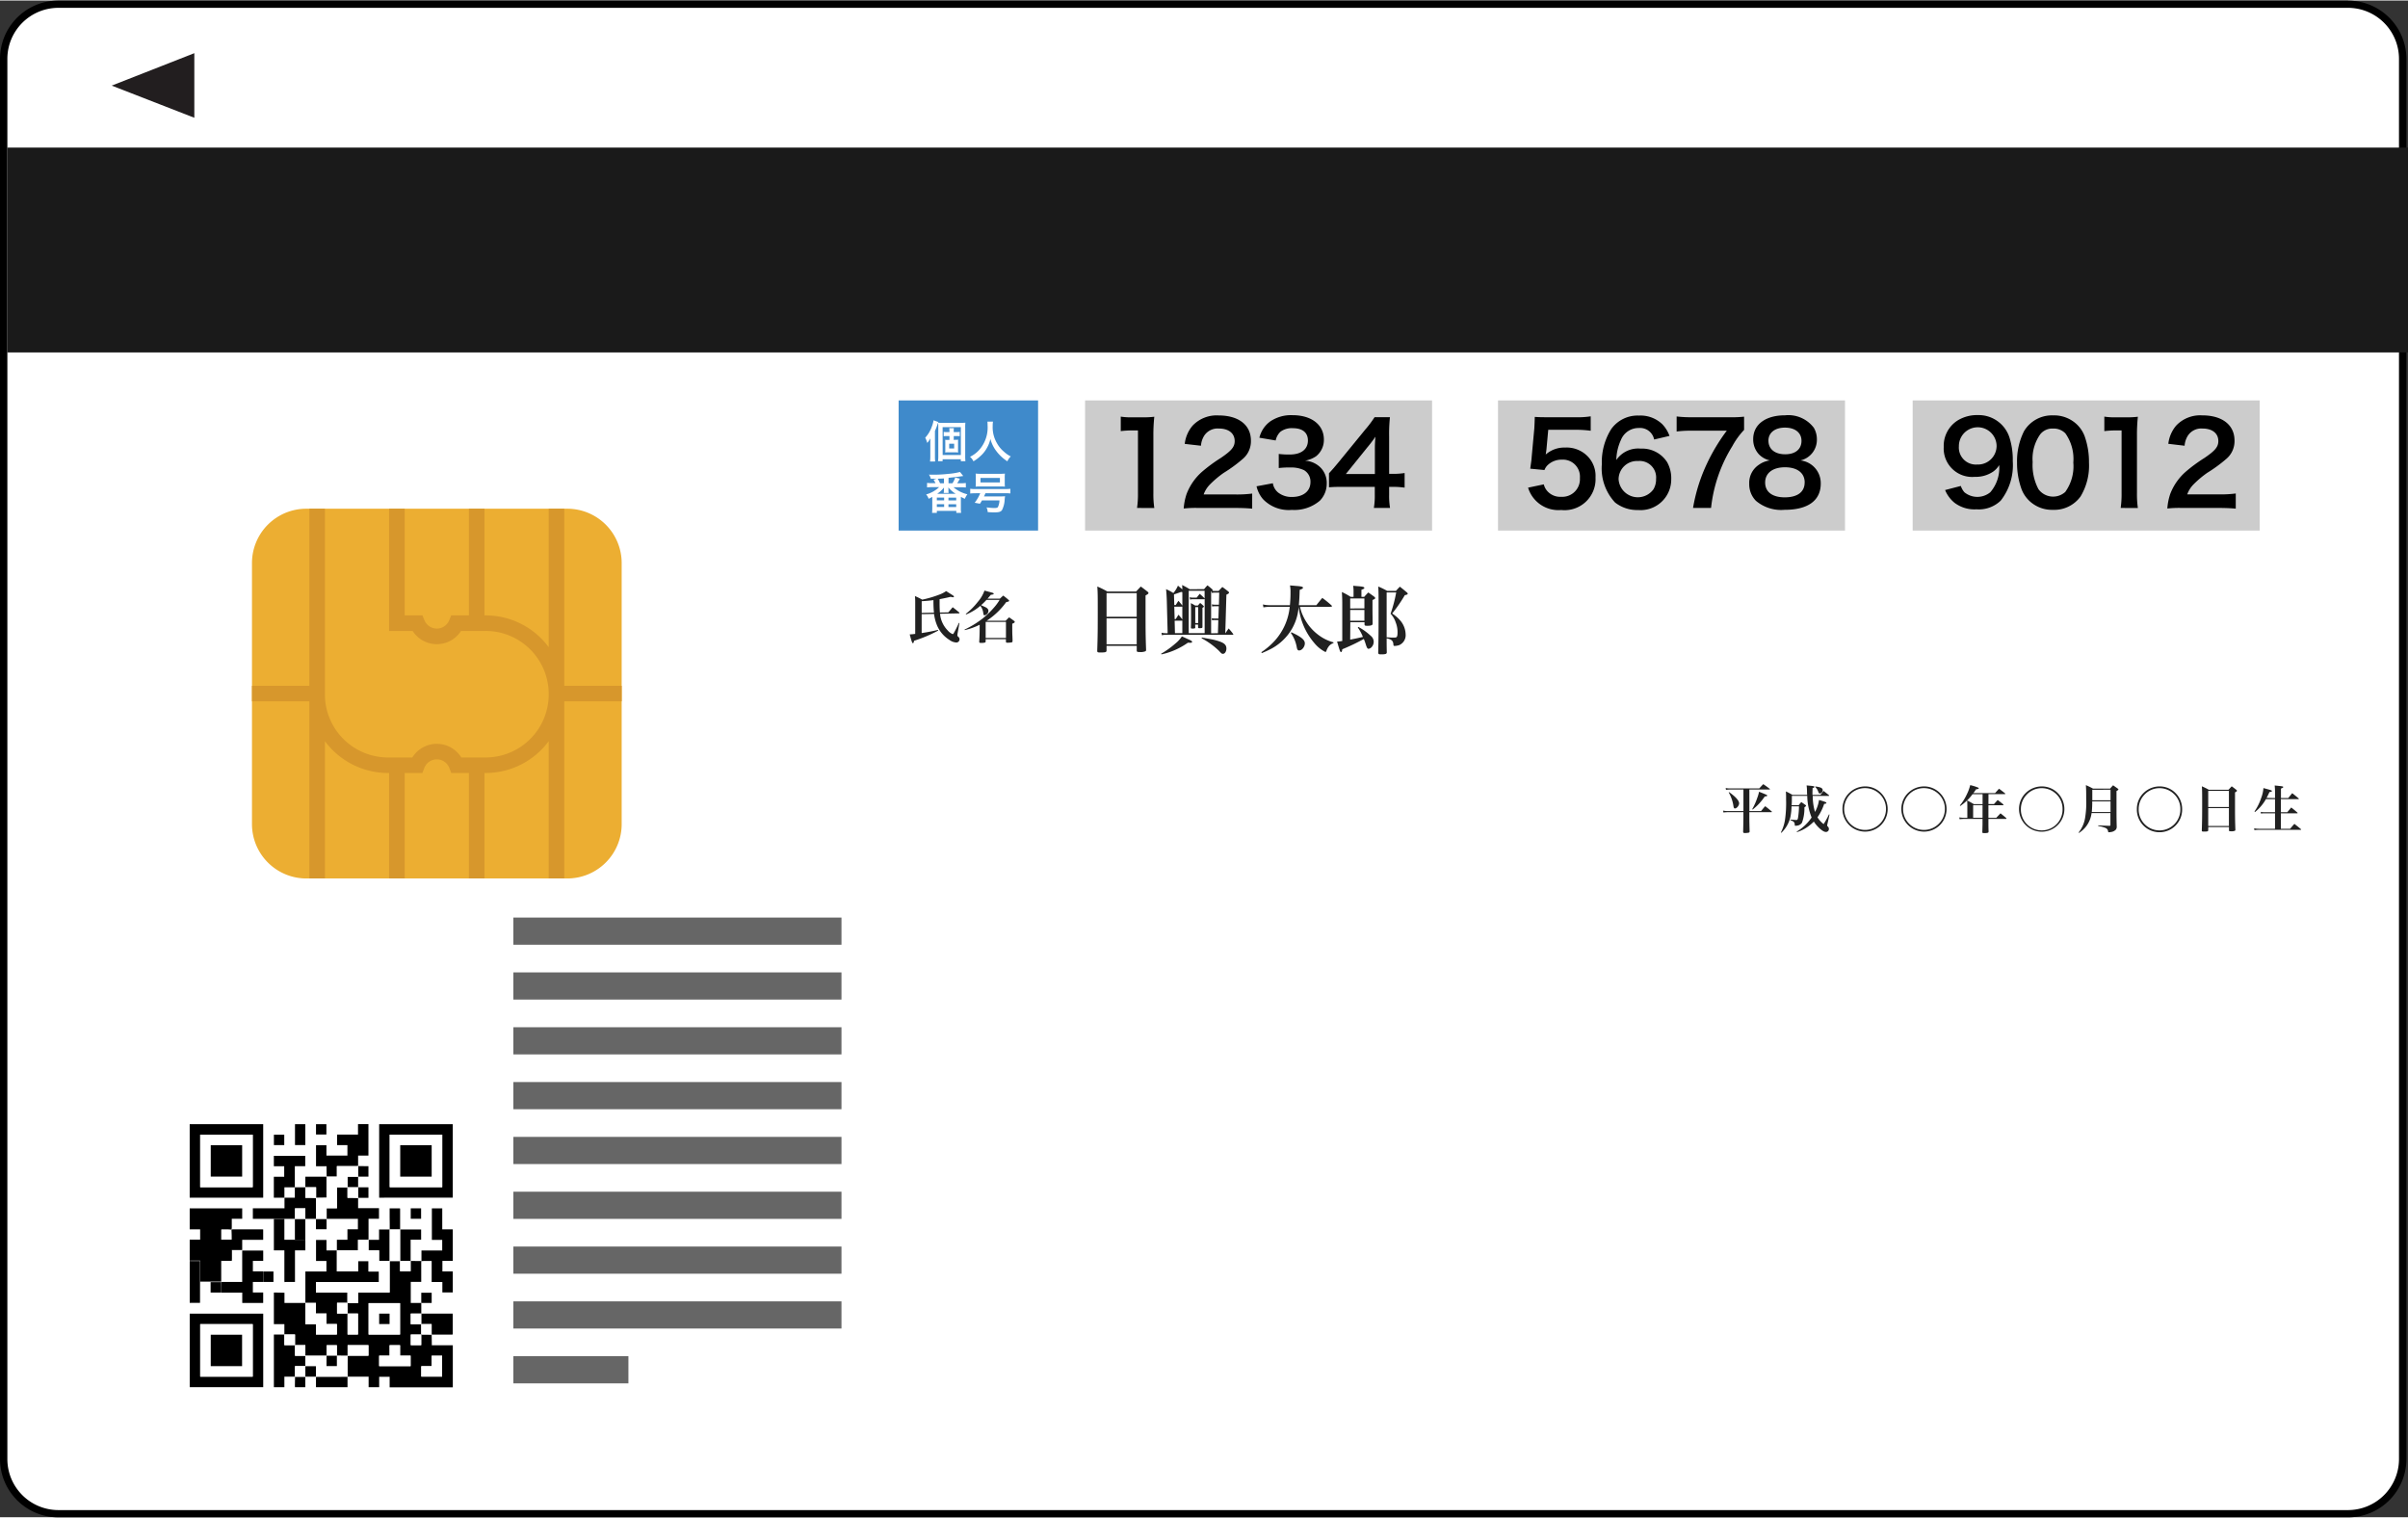 <svg xmlns="http://www.w3.org/2000/svg" width="165" height="104" viewBox="0 0 165.118 104"><rect x="0" y="0" width="165.118" height="104" fill="#333333" stroke="none"/><defs><style>.cls-1{fill:#fff;}.cls-2{fill:#221e1f;}.cls-3{fill:#1a1a1a;}.cls-4{fill:#ecae32;}.cls-5{fill:#d7972c;}.cls-6{fill:#ccc;}.cls-7{fill:#3f8acb;}.cls-8{fill:#212121;}.cls-9{fill:#666;}</style></defs><title>17</title><g id="レイヤー_2" data-name="レイヤー 2"><g id="レイヤー_1-2" data-name="レイヤー 1"><rect class="cls-1" x="0.25" y="0.25" width="164.5" height="103.5" rx="3.746" ry="3.746"/><path d="M161.005.5A3.5,3.5,0,0,1,164.5,4v96.01a3.5,3.5,0,0,1-3.5,3.5H4a3.5,3.5,0,0,1-3.495-3.5V4A3.5,3.5,0,0,1,4,.5h157.01m0-.5H4A4.007,4.007,0,0,0,0,4v96.01a4.007,4.007,0,0,0,4,4h157.01a4.007,4.007,0,0,0,4-4V4a4.007,4.007,0,0,0-4-3.995Z"/><polygon class="cls-2" points="7.66 5.833 13.325 8.038 13.325 3.609 7.66 5.833"/><rect class="cls-3" x="0.5" y="10.083" width="164.618" height="14.046"/><path class="cls-4" d="M21,34.846H38.9a3.729,3.729,0,0,1,3.729,3.729V56.469A3.729,3.729,0,0,1,38.9,60.2H21.007a3.729,3.729,0,0,1-3.729-3.729v-17.9A3.726,3.726,0,0,1,21,34.846Z"/><path class="cls-5" d="M42.629,48.056V46.988H38.692V34.846H37.624v9.492a5.388,5.388,0,0,0-4.33-2.178h-.073V34.846H32.153V42.16H30.94l-.136.332a.924.924,0,0,1-.334.412.9.9,0,0,1-.517.16.913.913,0,0,1-.518-.16.934.934,0,0,1-.333-.412l-.135-.332H27.749V34.846H26.682v8.38h1.611a1.972,1.972,0,0,0,3.321,0h1.68a4.33,4.33,0,0,1,4.33,4.189v.3a4.326,4.326,0,0,1-4.33,4.187H31.632a1.977,1.977,0,0,0-2.817-.574,1.934,1.934,0,0,0-.54.574H26.612a4.326,4.326,0,0,1-4.332-4.238V34.846H21.212V46.988H17.278v1.068h3.934V60.2H22.28V50.785a5.39,5.39,0,0,0,4.332,2.183h.07V60.2h1.067V52.968h1.215l.131-.344a.943.943,0,0,1,.331-.426.918.918,0,0,1,.527-.165.907.907,0,0,1,.525.165.921.921,0,0,1,.333.426l.132.344h1.21V60.2h1.068V52.968h.073a5.388,5.388,0,0,0,4.33-2.179V60.2h1.068V48.056Z"/><path class="cls-1" d="M34,98.04H10.114V74.155H34ZM24.557,80.647h.708v-.718h-.124l-.585-.008v-.714h.708V77.049h-.715v.717H23.113v.723h.71V79.2H22.384v-.712H21.67v1.44h.716c0,.058,0,.1,0,.15,0,.189,0,.379.008.568H20.938v.728h-.722v.714h-.688c-.007,0-.014-.01-.022-.015v-.7h.715V79.928h.713v-.71H18.782v.713h.71v.724h-.711v1.438h.7c.01,0,.021-.012.031-.018v.743H17.339v.723h2.892a.344.344,0,0,0-.01.063q0,.653,0,1.3a.521.521,0,0,0,.009.069h.706V83.54h.73v.713h.727V83.54h2.152v.725h-.718v.717H23.1v.725h-.718v-.72h-.716v1.441h.712v.72H20.938v2.157l0,0a.335.335,0,0,1-.054.008H19.562c-.018,0-.036,0-.055,0v-.7a1.182,1.182,0,0,1,.118-.013c.2,0,.389,0,.6,0V86.424h.711V85.7H19.5V84.268H18.78v2.159H19.5v.12q0,.971,0,1.94c0,.04,0,.08.009.12l-.6-.014c-.041,0-.083,0-.126,0v2.168H19.5v.711H18.78v3.612H19.5v-.722h.73c0,.2-.007.4-.01.6,0,.039,0,.078.006.117h.708v-.721h.732v.722h2.162v-.722h1.443v.722H26V94.37h.723v.713h4.325V92.2H29.6c0-.048,0-.087,0-.127l-.009-.605a.481.481,0,0,0,.065.008h1.323a.428.428,0,0,0,.061-.009V90.036H28.886q0-.366,0-.732H29.6v-.7h-.709v.7h-.722V87.865h.718v-.111q0-.606,0-1.212c0-.034.006-.067.009-.1.061,0,.122-.013.183-.013.173,0,.345,0,.528,0v1.446h.724v.713h.715v-1.44h-.712v-.724h.712V84.26h-.722V82.821h-.712v2.164h.709v.723H28.9v.734l-.738-.006v-1.46h.72v-.7H27.429c0-.021.007-.043.007-.064q0-.663,0-1.325a.394.394,0,0,0-.009-.06h-.709c0,.213,0,.421,0,.629,0,.274,0,.547.006.82h-.732v.708h-.727c0-.034.006-.068.006-.1V83.539h.716v-.728H24.556V82.1h.709v-.726h-.708Zm-9.381,7.219v-.714H14.45v.712h.729c0,.145-.008.291-.01.436,0,.095,0,.19,0,.3h1.443v.711h1.435v-.716h-.708v-.723h.709v-.726H17.34v-.719h.709v-.711H16.608v2.154Zm0-2.166v.72h.7V85.7h-.706a.362.362,0,0,1-.006-.046V84.323c0-.018,0-.035.007-.062.15,0,.295,0,.44,0,.086,0,.172.009.258.013,0,.163.01.326.014.49,0,.07,0,.14,0,.211h2.159v-.709a.7.7,0,0,0-.071-.006H15.963a.6.6,0,0,0-.091.015c.006-.052.015-.1.016-.156,0-.192,0-.384,0-.585H16.6v-.715h-3.6v1.441h.716V85.7ZM26,77.05v5.038h5.046V77.05ZM18.049,90.041h-5.04v5.041h5.04ZM13.007,77.048v5.041h5.041V77.048Zm0,9.384V89.3h.707V86.432Zm7.219-9.383V78.48h.707V77.049Zm7.937,5.77v.716h.71v-.716Zm-8.673-4.337V77.77h-.71v.712Zm2.177-.726h.712v-.707h-.712Z"/><path d="M28.893,86.441c0,.034-.009.067-.009.1q0,.606,0,1.212v.111h-.718v1.441h.722l0,0,0,.732,0,0h-.722v.73h.722l0,0v.707h-.719V92.2h.716v-.729l.715.007,0,0,.009.605c0,.04,0,.079,0,.127h1.441v2.882H26.718V94.37H26v.714h-.723v-.722H23.829l0,0c0-.257,0-.514,0-.771,0-.22,0-.44.006-.66.033,0,.066-.01.1-.01.41,0,.82,0,1.23,0h.1v-.719H23.837v.731l-.738-.007v-.722h-.7v.722l-1.46,0,0,0V92.2h-.711l0,0V91.47H19.5l0,0v-.711H18.78V88.593c.043,0,.085,0,.126,0l.6.014h0v.7c.019,0,.037,0,.055,0h1.324a.335.335,0,0,0,.054-.008v1.46h.726v.709H23.1v-.717h-.712v-.722h-.724v-.728h-.724V87.148h1.443v-.72h-.712V84.987h.716v.72H23.1l0,0v1.438h1.453v-.709h.72v.717h.715v.724h-4.32v.719h2.157V89.3h-.714v.73h.722v1.441h.713V90.035H23.83c0-.246,0-.491-.007-.737a.8.8,0,0,0,.108.013h.625v-.722h2.165V86.433h.719v.7h.72v-.706l0,0,.738.006Zm-1.462,5.032V89.319H25.276v2.154Zm0,1.451v-.719h-.717v.718H26v.716h2.154v-.715Zm1.455,1.434h1.429v-1.43H29.6v.716h-.712Z"/><path d="M26,77.05h5.046v5.038H26Zm4.325.718h-3.6v3.6h3.6Z"/><path d="M18.049,90.041v5.041h-5.04V90.041Zm-.72,4.32v-3.6h-3.6v3.6Z"/><path d="M13.007,77.048h5.041v5.041H13.007Zm4.321,4.322v-3.6h-3.6v3.6Z"/><path d="M15.874,84.275c-.086,0-.172-.012-.258-.013-.145,0-.29,0-.44,0,0,.027-.007.044-.007.062v1.334a.362.362,0,0,0,.006.046l0,0H13.724V84.262h-.716V82.821h3.6v.715h-.715c0,.2,0,.393,0,.585,0,.052-.01.1-.016.156Z"/><path d="M15.874,86.418c-.086,0-.172-.012-.258-.013-.145,0-.29,0-.44,0,0,.027-.007.045-.007.062V87.8a.362.362,0,0,0,.006.046l0,0H13.724V86.406h-.716V84.964h3.6v.715h-.715c0,.2,0,.393,0,.585,0,.052-.01.1-.016.156Z"/><path d="M24.556,82.1v.707h1.431v.728h-.716v1.338c0,.034,0,.068-.006.1l0,0h-.715V85.7H23.1l0,0v-.725h.724v-.717h.718V83.54H22.393l0,0v-.73h.712V81.378h.724l0,0v.72c.105,0,.2,0,.285,0l.446.011Z"/><path d="M28.9,86.442v-.734h1.423v-.723h-.709V82.821h.712V84.26h.722v2.162h-.712v.724h.712v1.44h-.715v-.713H29.6V86.427c-.183,0-.355,0-.528,0-.061,0-.122.008-.183.013Z"/><path d="M22.4,80.65c0-.189-.006-.379-.008-.568,0-.046,0-.092,0-.15H21.67v-1.44h.714V79.2h1.439v-.715h-.71v-.723h1.436v-.717h.715v2.158h-.708v.714l0,0c-.04,0-.08.009-.12.009H23.1v.718h-.708Z"/><path d="M15.177,87.866h1.431V85.712h1.441v.711H17.34v.719h.708v.726h-.709v.723h.708v.716H16.612V88.6H15.169c0-.106,0-.2,0-.3,0-.145.007-.291.01-.436Z"/><path d="M20.231,94.362H19.5v.722H18.78V91.472H19.5l0,0V92.2h.731l0,0v.731h.711l0,0v.711l0,0h-.711v.73Z"/><path d="M21.666,83.54h-.73l0,0v-.721h-.711v.721l0,0H17.339v-.723h2.169v-.741c.007.005.014.015.021.015h.688v-.714h.722l0,0v.72c.114,0,.209,0,.3,0l.425.011,0,0v1.439Z"/><path d="M19.509,87.881c0-.04-.009-.08-.009-.12q0-.97,0-1.94V85.7H18.78V83.542H19.5v1.433h1.438V85.7h-.711v2.168h-.6a1.179,1.179,0,0,0-.118.012Z"/><path d="M19.508,82.074c-.01.006-.021.018-.031.018h-.7V80.655h.711v-.724h-.71v-.713h2.152v.71h-.713v1.447h-.715c0,.238,0,.47,0,.7Z"/><path d="M28.886,90.036h2.156v1.432a.428.428,0,0,1-.061.009H29.658a.481.481,0,0,1-.065-.008l0,0v-.712h-.712l0,0v-.73Z"/><path d="M25.265,84.979h.727v-.708h.732l0,0v2.153h-.729V85.7h-.725v-.725Z"/><path d="M27.429,84.271h1.448v.7h-.72v1.46l0,0h-.718c0-.047,0-.077,0-.107,0-.2,0-.4,0-.605q0-.726,0-1.452Z"/><path d="M13.009,86.432h.707V89.3h-.707Z"/><path d="M20.938,81.378V80.65H22.4l0,0c0,.035,0,.069,0,.1,0,.413,0,.827,0,1.24,0,.033,0,.066,0,.105h-.149l-.568.008,0,0v-.731h-.73Z"/><path d="M23.829,94.362v.722H21.667v-.722l0,0h2.167Z"/><path d="M15.872,84.277a.6.6,0,0,1,.091-.015h2.013a.7.7,0,0,1,.071.006v.709H15.888c0-.071,0-.141,0-.211,0-.164-.009-.327-.014-.49Z"/><path d="M26.724,84.271c0-.273,0-.546-.006-.82,0-.208,0-.416,0-.629h.709a.394.394,0,0,1,.009.06q0,.663,0,1.325c0,.021,0,.043-.007.064l0,0h-.711Z"/><path d="M20.228,77.049h.707V78.48h-.707Z"/><path d="M20.936,83.54v1.435H20.23a.521.521,0,0,1-.009-.069q0-.651,0-1.3a.344.344,0,0,1,.01-.063l0,0h.711Z"/><path d="M21.667,94.362h-.732l0,0v-.73l0,0h.728v.728Z"/><path d="M24.557,80.647v.731l0,0h-.731l0,0V80.65h.728Z"/><path d="M28.165,82.819h.71v.716h-.71Z"/><path d="M15.172,88.593h-.73v-.711h.726q0,.358,0,.714Z"/><path d="M22.393,83.54v.713h-.727V83.54l0,0H22.4Z"/><path d="M19.492,78.482h-.71V77.77h.71Z"/><path d="M21.669,77.756v-.707h.712v.707Z"/><path d="M20.935,94.362v.721h-.708c0-.039-.007-.078-.006-.117,0-.2.007-.4.01-.6l0,0h.712Z"/><path d="M24.556,79.921l.585.008h.124v.718h-.708l0,0v-.731Z"/><path d="M15.175,85.7h.706v.717h-.7V85.7Z"/><path d="M18.045,87.151h.706v.717h-.7v-.72Z"/><path d="M24.557,81.378h.708V82.1h-.709l0,0v-.731Z"/><path d="M28.887,89.306v-.7H29.6v.7h-.712Z"/><path class="cls-1" d="M26.721,84.268h.711q0,.726,0,1.452c0,.2,0,.4,0,.605,0,.03,0,.06,0,.107h.718v.706h-.72v-.7h-.719v2.156H24.556v.722h-.625a.991.991,0,0,1-.108-.012l0,0v-.708H21.668v-.719h4.32V87.15h-.715v-.717h-.72v.709H23.1V85.7h1.452v-.727h.715V85.7h.725v.719h.729Z"/><path class="cls-1" d="M27.431,91.473H25.276V89.319h2.155ZM26,90.753h.713v-.714H26Z"/><path class="cls-1" d="M21.664,94.365v-.728h-.728v-.711l1.46,0,0,0v.711H23.1v-.711l0,0,.738.007v0c0,.22-.006.44-.006.66,0,.257,0,.514,0,.771Z"/><path class="cls-1" d="M20.938,89.305h.724v.728h.724v.722H23.1v.717H21.666v-.709H20.94V89.3Z"/><path class="cls-1" d="M27.434,92.924h.72v.715H26v-.716h.717v-.718h.717Z"/><path class="cls-1" d="M28.889,94.358v-.714H29.6v-.716h.717v1.43Z"/><path class="cls-1" d="M23.83,90.035h.716v1.438h-.713V90.032Z"/><path class="cls-1" d="M23.837,92.936v-.731h1.427v.719h-.1c-.41,0-.82,0-1.23,0-.034,0-.067.007-.1.01Z"/><path class="cls-1" d="M28.882,91.466V92.2h-.716v-.727h.719Z"/><path class="cls-1" d="M28.888,90.034v.73h-.722v-.73Z"/><path class="cls-1" d="M23.833,90.032h-.722V89.3h.714l0,0c0,.245,0,.49.007.736Z"/><path class="cls-1" d="M20.23,92.2H19.5V91.47h.731Z"/><path class="cls-1" d="M22.4,92.929v-.722h.7v.722l0,0h-.711Z"/><path class="cls-1" d="M20.938,92.929h-.711V92.2h.711Z"/><path class="cls-1" d="M28.885,90.761H29.6v.712l-.715-.007,0,0Z"/><path class="cls-1" d="M30.323,77.768v3.6h-3.6v-3.6Zm-2.879.721v2.156H29.6V78.489Z"/><path class="cls-1" d="M17.329,94.361h-3.6v-3.6h3.6ZM16.6,91.485H14.451v2.153H16.6Z"/><path class="cls-1" d="M17.328,81.37h-3.6v-3.6h3.6Zm-2.877-2.88v2.153h2.154V78.49Z"/><path class="cls-1" d="M24.559,79.919v.731h-.728v.728h-.724v1.435H22.4v.73h-.731V82.1l.568-.008h.149c0-.039,0-.072,0-.105,0-.413,0-.827,0-1.24,0-.034,0-.068,0-.1H23.1v-.718h1.339C24.479,79.928,24.519,79.922,24.559,79.919Z"/><path class="cls-1" d="M24.559,81.375v.731l-.446-.011c-.09,0-.18,0-.285,0v-.72Z"/><path class="cls-1" d="M20.939,94.365h-.712v-.73h.711Z"/><path class="cls-1" d="M20.936,81.375h.73v.731l-.425-.011c-.1,0-.191,0-.3,0Z"/><path class="cls-1" d="M20.938,83.542h-.711v-.721h.711Z"/><path d="M26,90.753v-.714h.713v.714Z"/><path d="M22.392,92.926H23.1v.711h-.711Z"/><path d="M27.444,78.489H29.6v2.156H27.444Z"/><path d="M16.6,91.485v2.153H14.451V91.485Z"/><path d="M14.451,78.49h2.154v2.153H14.451Z"/><rect class="cls-6" x="74.404" y="27.421" width="23.794" height="8.923"/><rect class="cls-7" x="61.62" y="27.421" width="9.562" height="8.923"/><rect class="cls-6" x="102.719" y="27.421" width="23.794" height="8.923"/><rect class="cls-6" x="131.153" y="27.421" width="23.794" height="8.923"/><path d="M77.968,34.793a6.466,6.466,0,0,0,.063-1.016v-4.3h-.375a6.791,6.791,0,0,0-.805.047v-.993a4.343,4.343,0,0,0,.781.047h.719a5.716,5.716,0,0,0,.8-.039,11.737,11.737,0,0,0-.063,1.289v3.953a6.531,6.531,0,0,0,.063,1.016Z"/><path d="M82.175,34.793a7.256,7.256,0,0,0-1.008.039,3.974,3.974,0,0,1,.2-1,3.855,3.855,0,0,1,1.07-1.531,10.8,10.8,0,0,1,1.289-.946c.719-.492.937-.75.937-1.148,0-.531-.414-.859-1.078-.859a1.1,1.1,0,0,0-.992.461,1.482,1.482,0,0,0-.242.718L81.238,30.4a2.338,2.338,0,0,1,.539-1.25,2.268,2.268,0,0,1,1.789-.7c1.367,0,2.211.656,2.211,1.727a1.587,1.587,0,0,1-.555,1.25,9.907,9.907,0,0,1-1.312.961,6.787,6.787,0,0,0-.93.781,1.883,1.883,0,0,0-.445.7h2.187a8.244,8.244,0,0,0,1.141-.062V34.84c-.367-.031-.68-.047-1.18-.047Z"/><path d="M87.281,33.1a1.012,1.012,0,0,0,.367.64,1.476,1.476,0,0,0,.945.3c.774,0,1.266-.4,1.266-1.016a.909.909,0,0,0-.438-.82,2.025,2.025,0,0,0-.9-.187,6.534,6.534,0,0,0-.836.039V31.09a5.4,5.4,0,0,0,.758.039c.781,0,1.242-.359,1.242-.961,0-.539-.367-.844-1.031-.844a1.306,1.306,0,0,0-.852.242,1.156,1.156,0,0,0-.328.6l-1.117-.188a1.942,1.942,0,0,1,.742-1.117,2.537,2.537,0,0,1,1.531-.429c1.3,0,2.149.656,2.149,1.671a1.425,1.425,0,0,1-.539,1.149,1.937,1.937,0,0,1-.758.3,1.64,1.64,0,0,1,1.117.523,1.5,1.5,0,0,1,.375,1.078,1.655,1.655,0,0,1-.469,1.141,2.7,2.7,0,0,1-1.922.633,2.439,2.439,0,0,1-1.984-.743,2.05,2.05,0,0,1-.437-.875Z"/><path d="M96.316,33.4a5.9,5.9,0,0,0-.781-.054h-.281V33.9a4.938,4.938,0,0,0,.062.891H94.207a4.965,4.965,0,0,0,.063-.906v-.539H92.105c-.46,0-.71.007-.976.031v-.961c.266-.289.351-.391.625-.719l1.851-2.265a7.473,7.473,0,0,0,.649-.86h1.055a10.972,10.972,0,0,0-.055,1.321v2.562h.273a5.145,5.145,0,0,0,.789-.055Zm-2.039-2.554a8.9,8.9,0,0,1,.039-.938,8.645,8.645,0,0,1-.531.7l-1.5,1.86h1.992Z"/><path class="cls-1" d="M64.11,31.258a3.276,3.276,0,0,0,.015.349h-.352a2.932,2.932,0,0,0,.019-.352v-.9c0-.1,0-.171.006-.333a1.633,1.633,0,0,1-.217.312,1.836,1.836,0,0,0-.138-.358,2.17,2.17,0,0,0,.457-.772,1.864,1.864,0,0,0,.114-.421l.328.118c-.021.06-.027.078-.057.162a4.5,4.5,0,0,1-.175.451Zm.229-1.972c0-.15,0-.24-.012-.339.108.009.186.011.327.011h1.182a3.448,3.448,0,0,0,.36-.011,3.1,3.1,0,0,0-.011.369v1.876a3.459,3.459,0,0,0,.014.394h-.315v-.132H64.636v.132h-.315a2.885,2.885,0,0,0,.018-.37Zm.3,1.876h1.248V29.253H64.636Zm.839-1.04c.087,0,.15,0,.222-.009a1.651,1.651,0,0,0-.006.207v.457a1,1,0,0,0,.01.211c-.079-.007-.157-.009-.223-.009H65.03a2.03,2.03,0,0,0-.219.009,1.49,1.49,0,0,0,.009-.2v-.466a1.442,1.442,0,0,0-.009-.2c.066.006.123.009.219.009h.075v-.268h-.213a1.02,1.02,0,0,0-.181.013v-.3a.812.812,0,0,0,.184.015h.21v-.066a1.1,1.1,0,0,0-.015-.2h.319a1.173,1.173,0,0,0-.012.2v.066h.219a.882.882,0,0,0,.193-.015v.3a1.034,1.034,0,0,0-.187-.013H65.4v.268Zm-.391.592h.34V30.39h-.34Z"/><path class="cls-1" d="M68.09,28.872a1.975,1.975,0,0,0-.021.309,2.15,2.15,0,0,0,.3,1.184,2.006,2.006,0,0,0,.475.572,1.982,1.982,0,0,0,.466.324,1.106,1.106,0,0,0-.235.334,2.93,2.93,0,0,1-.763-.71,2.369,2.369,0,0,1-.4-.82,2.156,2.156,0,0,1-.235.607,2.064,2.064,0,0,1-.463.577,2.488,2.488,0,0,1-.465.346.916.916,0,0,0-.235-.31,2,2,0,0,0,.656-.5,2.319,2.319,0,0,0,.549-1.659,2.195,2.195,0,0,0-.011-.252Z"/><path class="cls-1" d="M65.9,33.1a2.2,2.2,0,0,0,.328-.018v.31a2.461,2.461,0,0,0-.328-.018h-.517a2.274,2.274,0,0,0,.952.483,1.239,1.239,0,0,0-.174.31c-.126-.057-.174-.081-.273-.135v.784a1.908,1.908,0,0,0,.018.316h-.331v-.138H64.24v.138h-.328c.009-.091.015-.205.015-.316v-.781c-.081.045-.12.066-.25.132a.8.8,0,0,0-.174-.3,2.079,2.079,0,0,0,.893-.5H63.9a2.449,2.449,0,0,0-.331.018v-.31a2.324,2.324,0,0,0,.331.018h.249a2.064,2.064,0,0,0-.135-.238l.213-.072c-.186.006-.216.009-.4.009a.844.844,0,0,0-.13-.285c.139.006.2.006.289.006a9.184,9.184,0,0,0,1.055-.058,4.388,4.388,0,0,0,.785-.129l.225.277-.09.012c-.009,0-.036.006-.078.012-.166.024-.349.048-.842.1V33.1h.27a1.787,1.787,0,0,0,.19-.391l.316.078a2.6,2.6,0,0,1-.181.313ZM64.24,34.273h.5v-.189h-.5Zm0,.451h.5v-.186h-.5Zm1.289-.9a2.185,2.185,0,0,1-.5-.436.432.432,0,0,1,0,.046.253.253,0,0,1,.006.057v.081a.978.978,0,0,0,.012.192h-.337a1.087,1.087,0,0,0,.015-.189v-.078c0-.018,0-.055.007-.106a2.1,2.1,0,0,1-.469.433Zm-.8-1.055c-.123.009-.123.009-.429.021a3.151,3.151,0,0,1,.162.313h.267Zm.307,1.96h.532v-.189h-.532Zm0-.451h.532v-.189h-.532Z"/><path class="cls-1" d="M66.879,33.786a2.713,2.713,0,0,0-.349.018v-.325a2.431,2.431,0,0,0,.352.019h2.044a2.516,2.516,0,0,0,.355-.019V33.8a2.741,2.741,0,0,0-.355-.018H67.573c-.045.106-.06.141-.1.22h1.133a2.8,2.8,0,0,0,.31-.012c0,.018-.009.063-.024.192a1.759,1.759,0,0,1-.189.767c-.094.114-.208.147-.524.147-.156,0-.27-.006-.453-.018a.782.782,0,0,0-.081-.322c.2.024.423.042.531.042.148,0,.214-.018.25-.063a1.108,1.108,0,0,0,.108-.457h-1.2c-.042.075-.066.114-.139.226l-.36-.067a2.869,2.869,0,0,0,.381-.655Zm.033-1.1a2.1,2.1,0,0,0-.012-.249,3.077,3.077,0,0,0,.34.015h1.325a2.536,2.536,0,0,0,.343-.015,1.972,1.972,0,0,0-.012.249v.391a2.075,2.075,0,0,0,.012.255,2.745,2.745,0,0,0-.31-.012H67.209a2.793,2.793,0,0,0-.309.012,2.171,2.171,0,0,0,.012-.255Zm.321.048v.31h1.332v-.31Z"/><path d="M105.859,33.176a1.073,1.073,0,0,0,.234.453,1.183,1.183,0,0,0,.961.4,1.211,1.211,0,0,0,1.281-1.289,1.165,1.165,0,0,0-1.226-1.258,1.371,1.371,0,0,0-.969.36.9.9,0,0,0-.234.351l-.977-.093c.078-.555.086-.594.1-.813l.179-1.937c.008-.141.024-.407.032-.8.234.015.414.023.828.023h1.922a6.023,6.023,0,0,0,1.086-.062V29.5A7.488,7.488,0,0,0,108,29.434h-1.836l-.125,1.367c-.008.062-.024.172-.047.328a1.923,1.923,0,0,1,1.336-.477,2.009,2.009,0,0,1,1.523.586,1.92,1.92,0,0,1,.555,1.469,2.125,2.125,0,0,1-2.352,2.227,2.173,2.173,0,0,1-2.273-1.532Z"/><path d="M113.425,30.1a.982.982,0,0,0-1.047-.789,1.3,1.3,0,0,0-1.226.812,3.438,3.438,0,0,0-.32,1.383,1.811,1.811,0,0,1,1.671-.781,2.032,2.032,0,0,1,1.813.929,2.25,2.25,0,0,1,.281,1.172,2.1,2.1,0,0,1-2.265,2.11,2.46,2.46,0,0,1-1.586-.516,3.422,3.422,0,0,1-.907-2.617,4.258,4.258,0,0,1,.641-2.414,2.219,2.219,0,0,1,1.906-.93,2.152,2.152,0,0,1,1.6.594,2.253,2.253,0,0,1,.492.8Zm-2.437,2.726a1.322,1.322,0,0,0,2.39.688,1.328,1.328,0,0,0,.18-.711,1.128,1.128,0,0,0-1.234-1.227A1.26,1.26,0,0,0,110.988,32.824Z"/><path d="M119.593,29.441a5.356,5.356,0,0,0-.812,1.125,10.07,10.07,0,0,0-1.453,4.227h-1.235a11.634,11.634,0,0,1,.946-3.023,12.846,12.846,0,0,1,1.367-2.274h-2.414a7.478,7.478,0,0,0-1.024.055V28.52a8.671,8.671,0,0,0,1.071.054h2.484a8.677,8.677,0,0,0,1.07-.039Z"/><path d="M120.6,31.105a1.492,1.492,0,0,1-.383-1.031c0-1,.844-1.633,2.18-1.633a2.19,2.19,0,0,1,1.976.852,1.535,1.535,0,0,1,.211.781,1.449,1.449,0,0,1-1.125,1.461,1.566,1.566,0,0,1,1.391,1.586c0,1.164-.875,1.8-2.477,1.8A2.685,2.685,0,0,1,120.4,34.3a1.617,1.617,0,0,1-.454-1.172,1.479,1.479,0,0,1,.641-1.281,1.692,1.692,0,0,1,.773-.313A1.493,1.493,0,0,1,120.6,31.105Zm3.148,1.938c0-.648-.508-1.039-1.351-1.039s-1.36.4-1.36,1.047.5,1.015,1.344,1.015C123.254,34.066,123.746,33.7,123.746,33.043Zm-2.484-2.859c0,.57.437.929,1.148.929.7,0,1.117-.351,1.117-.922,0-.554-.437-.906-1.132-.906S121.262,29.637,121.262,30.184Z"/><path d="M134.455,33.285a1.282,1.282,0,0,0,.242.43,1.4,1.4,0,0,0,1.781,0,2.566,2.566,0,0,0,.609-1.86,1.518,1.518,0,0,1-.414.446,2.123,2.123,0,0,1-1.265.359,1.951,1.951,0,0,1-2.125-2.055,2.057,2.057,0,0,1,.992-1.835,2.548,2.548,0,0,1,1.367-.344,2.217,2.217,0,0,1,2.149,1.539,5.016,5.016,0,0,1,.226,1.617,3.936,3.936,0,0,1-.828,2.711,2.164,2.164,0,0,1-1.664.594,2.261,2.261,0,0,1-1.508-.453,2.211,2.211,0,0,1-.641-.868Zm2.453-2.742a1.293,1.293,0,0,0-2.586.023,1.167,1.167,0,0,0,1.242,1.25A1.281,1.281,0,0,0,136.908,30.543Z"/><path d="M139.13,34.285a2.183,2.183,0,0,1-.515-.789,5.233,5.233,0,0,1-.305-1.8,4.6,4.6,0,0,1,.477-2.164,2.221,2.221,0,0,1,1.992-1.086,2.269,2.269,0,0,1,1.648.633,2.186,2.186,0,0,1,.516.789,5.259,5.259,0,0,1,.3,1.813A4.1,4.1,0,0,1,142.669,34a2.218,2.218,0,0,1-1.9.922A2.252,2.252,0,0,1,139.13,34.285Zm2.493-.6a3.016,3.016,0,0,0,.546-2.008,3.034,3.034,0,0,0-.546-2,1.13,1.13,0,0,0-.852-.328,1.052,1.052,0,0,0-.875.4,2.914,2.914,0,0,0-.516,1.9,3.512,3.512,0,0,0,.4,1.859,1.243,1.243,0,0,0,1.844.18Z"/><path d="M145.416,34.793a6.6,6.6,0,0,0,.062-1.016v-4.3H145.1a6.791,6.791,0,0,0-.805.047v-.993a4.355,4.355,0,0,0,.782.047h.718a5.716,5.716,0,0,0,.8-.039,11.737,11.737,0,0,0-.062,1.289v3.953a6.542,6.542,0,0,0,.062,1.016Z"/><path d="M149.623,34.793a7.256,7.256,0,0,0-1.008.039,4.024,4.024,0,0,1,.2-1,3.858,3.858,0,0,1,1.071-1.531,10.715,10.715,0,0,1,1.289-.946c.718-.492.937-.75.937-1.148,0-.531-.414-.859-1.078-.859a1.1,1.1,0,0,0-.992.461,1.472,1.472,0,0,0-.242.718l-1.117-.132a2.338,2.338,0,0,1,.539-1.25,2.267,2.267,0,0,1,1.789-.7c1.367,0,2.211.656,2.211,1.727a1.587,1.587,0,0,1-.555,1.25,9.881,9.881,0,0,1-1.313.961,6.833,6.833,0,0,0-.929.781,1.886,1.886,0,0,0-.446.7h2.188a8.244,8.244,0,0,0,1.141-.062V34.84c-.368-.031-.68-.047-1.18-.047Z"/><path class="cls-8" d="M75.877,44.565c0,.119-.072.139-.428.139-.185,0-.211-.016-.211-.123.031-.919.036-1.476.036-2.652,0-1.057,0-1.309-.031-1.748a5.364,5.364,0,0,1,.691.345H77.9c.14-.149.186-.2.325-.345.206.15.268.2.454.345.051.042.072.068.072.1,0,.046-.041.082-.2.165l0,.825c0,1.542,0,1.877.036,2.893,0,.062-.01.088-.036.108a.866.866,0,0,1-.387.057c-.175,0-.217-.015-.217-.1V44.25H75.877Zm2.068-3.93H75.877v1.619h2.068Zm-2.068,1.728v1.779h2.068V42.363Z"/><path class="cls-8" d="M79.618,44.792a6.263,6.263,0,0,0,.99-.712,2.065,2.065,0,0,0,.434-.479c.149.066.268.118.34.154.289.124.361.165.361.217s-.046.067-.124.067c-.025,0-.108-.005-.165-.005a4.948,4.948,0,0,1-1.81.8Zm2.945-4.431c.1-.118.129-.154.232-.262.129.1.17.133.294.242.047.036.062.056.062.072a.1.1,0,0,1-.031.052.6.6,0,0,0,.165.02h.274c.108-.118.144-.154.257-.273.176.124.227.165.392.294.052.041.067.067.067.1s-.051.077-.18.134l-.077,2.641h.01c.114-.171.114-.171.222-.325.139.16.18.206.3.366a.064.064,0,0,1,.02.041c0,.016-.02.026-.051.026H79.964a.869.869,0,0,0-.289.036l-.031-.175a1.268,1.268,0,0,0,.314.031h.109l-.057-2.187c-.01-.325-.026-.583-.052-.831a3.528,3.528,0,0,1,.5.264,1.887,1.887,0,0,0,.315-.506c.159.134.216.181.3.258,0-.087,0-.134-.015-.3a4.7,4.7,0,0,1,.521.288Zm-1.49.269v-.062l-.083-.016c-.052.021-.217.078-.49.171l.021.727h.1c.077-.124.1-.165.186-.289.123.144.159.186.262.319l.006.006Zm-.052.933h-.5l.025.851h.073l.191-.3c.118.139.154.18.252.309l.011.016v-.882Zm.052.949a.135.135,0,0,1-.062.01h-.465l.021.857h.506Zm1.531.867V41.032c-.02.021-.025.021-.066.021h-.733a.634.634,0,0,0-.2.026l-.026-.165a.68.68,0,0,0,.222.03h.258c.087-.118.119-.149.206-.263.139.124.181.16.315.294l.02.031V40.47H81.511v2.909Zm-.644-.392c0,.062-.042.077-.181.077-.1,0-.118-.01-.118-.062.01-.273.01-.361.01-.675,0-.65,0-.8-.016-1.006a2.781,2.781,0,0,1,.3.165h.185c.068-.083.088-.1.155-.181.093.078.124.1.211.186.032.026.047.047.047.062s-.026.051-.1.088v.943c0,.041,0,.186,0,.361,0,.078-.031.093-.2.093-.083,0-.1-.01-.1-.057v-.19h-.2Zm0-.3h.2V41.594h-.2Zm.454.99c.69.129.784.144.949.19.552.15.732.289.732.568,0,.2-.108.361-.232.361-.083,0-.1-.011-.279-.207a5.269,5.269,0,0,0-1.191-.861Zm1.1-.294.026-.9H83.3a.488.488,0,0,0-.185.021l-.026-.155a.653.653,0,0,0,.211.026h.248l.026-.841H83.3a.6.6,0,0,0-.18.021l-.021-.155a.656.656,0,0,0,.2.026h.283l.021-.825h-.31a.876.876,0,0,0-.2.02l-.015-.113-.031.02v2.858Z"/><path class="cls-8" d="M89.146,41.574a2.45,2.45,0,0,0,.181.567,3.392,3.392,0,0,0,1.263,1.49,2.944,2.944,0,0,0,.851.377l-.01.056a.634.634,0,0,0-.325.233,1.037,1.037,0,0,0-.149.284c-.026.071-.042.087-.078.087a2.316,2.316,0,0,1-.727-.578,4.556,4.556,0,0,1-1.011-1.985,4.8,4.8,0,0,1-.093-.531,3.479,3.479,0,0,1-.753,1.939,3.627,3.627,0,0,1-1.083.913,7.3,7.3,0,0,1-.686.32l-.036-.062a4.923,4.923,0,0,0,.9-.764,4.059,4.059,0,0,0,1.047-2.346H87.062a2.643,2.643,0,0,0-.428.036l-.036-.2a2.032,2.032,0,0,0,.475.051H88.45a8.327,8.327,0,0,0,.041-.892,2.229,2.229,0,0,0-.036-.464c.181.016.33.026.423.036.366.026.469.057.469.124,0,.051-.067.092-.227.144-.015.531-.031.748-.057,1.052h1.2c.176-.221.232-.289.407-.5a7.431,7.431,0,0,1,.63.511.1.1,0,0,1,.031.062c0,.02-.031.036-.067.036Zm-.6,1.743c.66.3.928.516.928.758s-.2.49-.392.49c-.093,0-.134-.057-.165-.237a2.453,2.453,0,0,0-.4-.96Z"/><path class="cls-8" d="M92.583,43.822c.376-.072.376-.072.871-.185a2.743,2.743,0,0,0-.35-.645l.041-.041a4.106,4.106,0,0,1,.851.613.526.526,0,0,1,.2.4.548.548,0,0,1-.171.4.359.359,0,0,1-.175.088c-.082,0-.123-.067-.191-.283-.041-.135-.077-.232-.139-.392a13.607,13.607,0,0,1-1.48.706c-.01.129-.036.191-.088.191s-.072-.046-.268-.717c.16-.015.186-.015.356-.041V41.326c0-.227-.01-.516-.026-.768a4.91,4.91,0,0,1,.6.33h.2v-.346a2.687,2.687,0,0,0-.026-.413c.16.016.283.026.366.031.3.026.4.052.4.119,0,.041-.057.077-.2.124v.485h.191c.113-.129.149-.165.278-.3.191.129.243.171.413.294.046.042.062.068.062.093,0,.042-.041.067-.186.134,0,.506,0,.506,0,.6,0,.16,0,.16.01.995a.185.185,0,0,1-.015.088c-.036.052-.155.082-.335.082s-.2-.015-.206-.1v-.144h-.975Zm.975-2.14V41h-.975v.686Zm-.975.108v.738h.975V41.79Zm2.5,1.991c0,.273,0,.474.01.913,0,.113-.087.139-.407.139-.145,0-.181-.026-.181-.134.021-.9.026-1.5.026-2.919,0-1.037,0-1.254-.026-1.6a5.221,5.221,0,0,1,.614.3h.6c.114-.129.15-.165.269-.289.211.165.273.217.469.382.052.047.072.072.072.1,0,.047-.056.073-.2.1a9.964,9.964,0,0,1-.867,1.259,2.459,2.459,0,0,1,.609.546,1.522,1.522,0,0,1,.315.888.741.741,0,0,1-.439.732,1.091,1.091,0,0,1-.32.057c-.061,0-.077-.021-.082-.109-.015-.242-.129-.345-.459-.412Zm0-.119c.237.016.32.021.418.021.181,0,.232-.005.263-.036.047-.036.067-.145.067-.33a1.822,1.822,0,0,0-.129-.681,1.559,1.559,0,0,0-.35-.588,9.572,9.572,0,0,0,.386-1.46h-.655Z"/><path class="cls-8" d="M65.027,41.953l.3-.353c.19.147.248.194.446.357.011.015.019.022.019.034a.038.038,0,0,1-.039.031l-1.294.027a1.869,1.869,0,0,0,.527,1.144.871.871,0,0,0,.341.252c.02,0,.043-.02.066-.054.089-.156.217-.4.36-.718l.035.012-.128.729a.826.826,0,0,0-.011.108c0,.051,0,.051.093.136a.218.218,0,0,1-.186.361.894.894,0,0,1-.457-.179,2.164,2.164,0,0,1-.884-1.093,3.05,3.05,0,0,1-.167-.686l-.849.016v1.294a11.236,11.236,0,0,0,1.12-.217l.016.047a9.4,9.4,0,0,1-1.659.7c-.015.109-.043.167-.081.167s-.09-.116-.214-.605a3.267,3.267,0,0,0,.376-.035V41.255c0-.14,0-.233-.019-.419a4.845,4.845,0,0,1,.5.245,7.479,7.479,0,0,0,1.132-.33,2.025,2.025,0,0,0,.507-.256c.532.334.535.334.535.38a.049.049,0,0,1-.054.043,1.18,1.18,0,0,1-.171-.031c-.368.089-.453.1-.759.163v.24c0,.275.008.523.023.674Zm-.985.019a7.907,7.907,0,0,1-.035-.857c-.286.035-.442.051-.806.074v.8Z"/><path class="cls-8" d="M68.561,41.015c.1-.093.127-.12.232-.213.167.127.217.166.376.306.019.019.027.031.027.046a.065.065,0,0,1-.019.043c-.019.015-.019.015-.182.054a4.985,4.985,0,0,1-1.337,1.275h1.3c.1-.1.128-.128.236-.233.159.109.21.144.361.26.019.02.027.031.027.051,0,.046-.051.081-.171.127,0,.493,0,.683.012.869.008.233.008.233.008.321,0,.055-.02.078-.062.09a1.666,1.666,0,0,1-.287.023c-.078,0-.1-.015-.105-.07V43.79H67.588v.167c-.008.042-.024.062-.078.073a1.178,1.178,0,0,1-.232.019c-.1,0-.128-.015-.132-.073.02-.318.031-.683.031-1.175a4.484,4.484,0,0,1-1.023.368l-.016-.034a6.639,6.639,0,0,0,1.225-.748,5.972,5.972,0,0,0,.849-.826,3.472,3.472,0,0,0,.333-.465h-.9a4.1,4.1,0,0,1-.372.364l.256.117c.166.073.248.162.248.271a.318.318,0,0,1-.264.306c-.054,0-.07-.023-.089-.143a1,1,0,0,0-.2-.508,3.376,3.376,0,0,1-.978.593l-.022-.039a4.574,4.574,0,0,0,.821-.818,2.424,2.424,0,0,0,.461-.779l.291.078c.3.077.341.093.341.136s-.027.05-.2.077c-.116.14-.154.186-.224.264Zm-.973,2.693h1.391v-1.1H67.588Z"/><rect class="cls-9" x="35.201" y="62.881" width="22.5" height="1.863"/><rect class="cls-9" x="35.201" y="66.641" width="22.5" height="1.863"/><rect class="cls-9" x="35.201" y="70.401" width="22.5" height="1.863"/><rect class="cls-9" x="35.201" y="74.16" width="22.5" height="1.863"/><rect class="cls-9" x="35.201" y="77.92" width="22.5" height="1.863"/><rect class="cls-9" x="35.201" y="81.679" width="22.5" height="1.863"/><rect class="cls-9" x="35.201" y="85.439" width="22.5" height="1.863"/><rect class="cls-9" x="35.201" y="89.198" width="22.5" height="1.863"/><rect class="cls-9" x="35.201" y="92.958" width="7.89" height="1.863"/><path class="cls-8" d="M119.957,55.58h.8c.12-.148.159-.2.283-.336.2.149.255.2.446.361.01.014.018.021.018.028s-.014.021-.039.021h-1.512v.372c0,.177.007.528.018.942a.082.082,0,0,1-.064.092,1.365,1.365,0,0,1-.255.024c-.095,0-.124-.017-.124-.091.008-.22.018-.836.018-.967v-.372h-.995a3.006,3.006,0,0,0-.375.022l-.021-.128a1.741,1.741,0,0,0,.393.032h1V54.1h-.86a2.418,2.418,0,0,0-.336.021l-.022-.124a1.473,1.473,0,0,0,.358.028h1.947c.117-.13.152-.169.272-.293.192.13.248.173.436.315.014.014.021.021.021.032s-.014.021-.042.021h-1.367Zm-1.391-1.3c.428.3.687.581.687.765,0,.156-.16.354-.287.354-.053,0-.078-.035-.1-.145a2.654,2.654,0,0,0-.329-.956Zm1.586,1.165a4.331,4.331,0,0,0,.343-.768,2.478,2.478,0,0,0,.124-.425c.531.213.56.223.56.262s-.043.053-.167.06a3.824,3.824,0,0,1-.832.9Z"/><path class="cls-8" d="M124.835,54.465c.081-.106.109-.145.205-.269.163.124.212.163.372.294a.081.081,0,0,1,.014.031c0,.011-.014.018-.032.018H124.3a3.843,3.843,0,0,0,.156,1.1,2.436,2.436,0,0,0,.276-.822c.414.121.506.156.506.2s-.035.053-.155.07a3.415,3.415,0,0,1-.457.917,1.665,1.665,0,0,0,.421.468,5.65,5.65,0,0,0,.365-.662l.039.01-.145.655a.351.351,0,0,0-.014.089c0,.032,0,.032.066.1a.207.207,0,0,1,.05.138.2.2,0,0,1-.2.209c-.134,0-.315-.116-.538-.343a2.266,2.266,0,0,1-.293-.368,3.751,3.751,0,0,1-.344.3,2.638,2.638,0,0,1-.814.421l-.018-.035a3.222,3.222,0,0,0,1.023-.967,4.122,4.122,0,0,1-.3-1.483h-1.055c0,.333,0,.457-.014.641h.478c.078-.1.1-.124.184-.216.124.085.163.113.287.2.028.025.039.043.039.057s-.022.046-.114.1a2.892,2.892,0,0,1-.166,1.058.455.455,0,0,1-.337.2.558.558,0,0,1-.106.01c-.039,0-.053-.014-.053-.064,0-.173-.067-.24-.3-.318l.007-.042c.262.021.336.028.393.028.078,0,.1-.025.124-.145a5.53,5.53,0,0,0,.067-.79h-.51a4.221,4.221,0,0,1-.081.737,2.2,2.2,0,0,1-.333.743,2.242,2.242,0,0,1-.287.333l-.032-.021a2.843,2.843,0,0,0,.28-.846,8.062,8.062,0,0,0,.078-1.4c0-.262,0-.354-.014-.57a4.516,4.516,0,0,1,.449.237h1.01c-.008-.1-.011-.153-.011-.227a3.08,3.08,0,0,0-.028-.421c.5.042.53.05.53.1s-.028.053-.12.085c0,.148-.007.237-.007.286s0,.075,0,.181Zm-.361-.573a1.732,1.732,0,0,1,.333.063c.12.043.176.1.176.188a.224.224,0,0,1-.191.23.117.117,0,0,1-.06-.021c-.021-.018-.025-.029-.06-.121a.742.742,0,0,0-.209-.311Z"/><path class="cls-8" d="M129.04,54.4a1.55,1.55,0,0,1-1.151,2.588,1.554,1.554,0,0,1-1.55-1.551,1.518,1.518,0,0,1,.513-1.15,1.569,1.569,0,0,1,1.037-.4A1.526,1.526,0,0,1,129.04,54.4Zm-2.216.078a1.434,1.434,0,1,0,2.5.959,1.406,1.406,0,0,0-.474-1.065,1.441,1.441,0,0,0-.96-.368A1.412,1.412,0,0,0,126.824,54.479Z"/><path class="cls-8" d="M133.078,54.4a1.549,1.549,0,0,1-1.151,2.588,1.554,1.554,0,0,1-1.55-1.551,1.518,1.518,0,0,1,.513-1.15,1.569,1.569,0,0,1,1.037-.4A1.526,1.526,0,0,1,133.078,54.4Zm-2.216.078a1.434,1.434,0,1,0,2.5.959,1.406,1.406,0,0,0-.474-1.065,1.441,1.441,0,0,0-.96-.368A1.412,1.412,0,0,0,130.862,54.479Z"/><path class="cls-8" d="M136.348,55.1h.379c.11-.12.145-.159.255-.283.166.127.219.166.382.3a.07.07,0,0,1,.018.032.036.036,0,0,1-.035.029h-1v.863h.538c.124-.134.163-.173.291-.308.173.138.226.181.392.326a.07.07,0,0,1,.018.032c0,.014-.014.025-.039.025h-1.2v.311c0,.053,0,.322.011.538,0,.06-.011.082-.047.1a.83.83,0,0,1-.236.024c-.124,0-.145-.01-.145-.066V57c.01-.4.013-.471.013-.553v-.332H134.67c-.049,0-.23.014-.3.021l-.021-.124a2.072,2.072,0,0,0,.322.028h.23v-.75c0-.2,0-.269-.014-.446.205.11.265.145.46.258h.6v-.683h-.686a3.437,3.437,0,0,1-.843.81l-.028-.035a3.573,3.573,0,0,0,.488-.786,3,3,0,0,0,.22-.609,3.174,3.174,0,0,1,.566.181.043.043,0,0,1,.018.036c0,.038-.025.049-.184.07a2.233,2.233,0,0,1-.184.259h1.49c.089-.1.181-.2.269-.3.184.135.238.177.414.319a.048.048,0,0,1,.018.028c0,.014-.014.025-.035.025h-1.119Zm-1.048.075v.863h.644v-.863Z"/><path class="cls-8" d="M141.155,54.4A1.552,1.552,0,0,1,140,56.993a1.556,1.556,0,0,1-1.554-1.555,1.521,1.521,0,0,1,.514-1.15,1.571,1.571,0,0,1,1.04-.4A1.526,1.526,0,0,1,141.155,54.4Zm-2.213.085a1.414,1.414,0,0,0-.368.952,1.429,1.429,0,1,0,2.857,0,1.4,1.4,0,0,0-.474-1.062,1.423,1.423,0,0,0-.953-.368A1.405,1.405,0,0,0,138.942,54.486Z"/><path class="cls-8" d="M143.42,55.715a1.882,1.882,0,0,1-.372.913,1.977,1.977,0,0,1-.492.45l-.025-.029a2.159,2.159,0,0,0,.443-.991,6.264,6.264,0,0,0,.078-1.274c0-.472,0-.677-.022-.985a5.363,5.363,0,0,1,.492.241h1.166c.088-.1.113-.131.208-.23.142.1.181.128.315.223.036.029.05.046.05.064s-.032.056-.131.106v1.221c0,.333,0,.7.014,1.182a.378.378,0,0,1-.046.231.558.558,0,0,1-.375.181.6.6,0,0,1-.117.013c-.039,0-.046-.01-.053-.063a.282.282,0,0,0-.192-.238,2.267,2.267,0,0,0-.485-.127l0-.046c.3.018.361.021.761.032.06,0,.075-.011.075-.06v-.814Zm1.3-.8h-1.254a7.019,7.019,0,0,1-.031.729h1.285Zm0-.8H143.47c0,.262,0,.262,0,.723h1.25Z"/><path class="cls-8" d="M149.231,54.4a1.534,1.534,0,0,1,.4,1.037,1.553,1.553,0,1,1-3.105,0,1.524,1.524,0,0,1,.513-1.15,1.573,1.573,0,0,1,1.041-.4A1.522,1.522,0,0,1,149.231,54.4Zm-2.212.085a1.414,1.414,0,0,0-.368.952,1.429,1.429,0,1,0,2.857,0,1.4,1.4,0,0,0-.475-1.062,1.421,1.421,0,0,0-.952-.368A1.405,1.405,0,0,0,147.019,54.486Z"/><path class="cls-8" d="M151.419,56.89c0,.081-.05.095-.294.095-.127,0-.146-.01-.146-.085.022-.629.025-1.012.025-1.819,0-.726,0-.9-.021-1.2a3.756,3.756,0,0,1,.475.237h1.349l.222-.237c.142.1.184.135.312.237.035.028.05.046.05.068s-.029.056-.135.113l0,.566c0,1.058,0,1.288.025,1.986,0,.043-.007.06-.025.074a.586.586,0,0,1-.265.039c-.12,0-.149-.01-.149-.067v-.223h-1.419Zm1.419-2.7h-1.419V55.3h1.419Zm-1.419,1.186V56.6h1.419V55.378Z"/><path class="cls-8" d="M156,54.688v-.411a4.173,4.173,0,0,0-.024-.453c.545.053.587.06.587.11,0,.032-.046.06-.156.1v.651h.5c.117-.145.153-.191.273-.333.191.149.248.2.435.354.014.015.021.025.021.032s-.014.021-.042.021H156.4v.9h.439c.117-.138.153-.184.273-.326.184.146.24.191.418.347.014.014.021.025.021.032s-.014.021-.039.021H156.4v1.059h.638c.124-.149.163-.2.29-.336.191.151.255.2.446.36.011.015.018.022.018.029s-.015.021-.039.021h-2.878a1.806,1.806,0,0,0-.287.021l-.021-.127a1.4,1.4,0,0,0,.3.032H156V55.732h-.725a1.071,1.071,0,0,0-.238.021l-.017-.12a1.1,1.1,0,0,0,.251.025H156v-.9h-.623a3.019,3.019,0,0,1-.75.885l-.036-.035a3.73,3.73,0,0,0,.468-.952,2.269,2.269,0,0,0,.145-.655c.517.138.584.162.584.2s-.05.061-.17.074c-.092.2-.128.277-.2.4Z"/></g></g></svg>